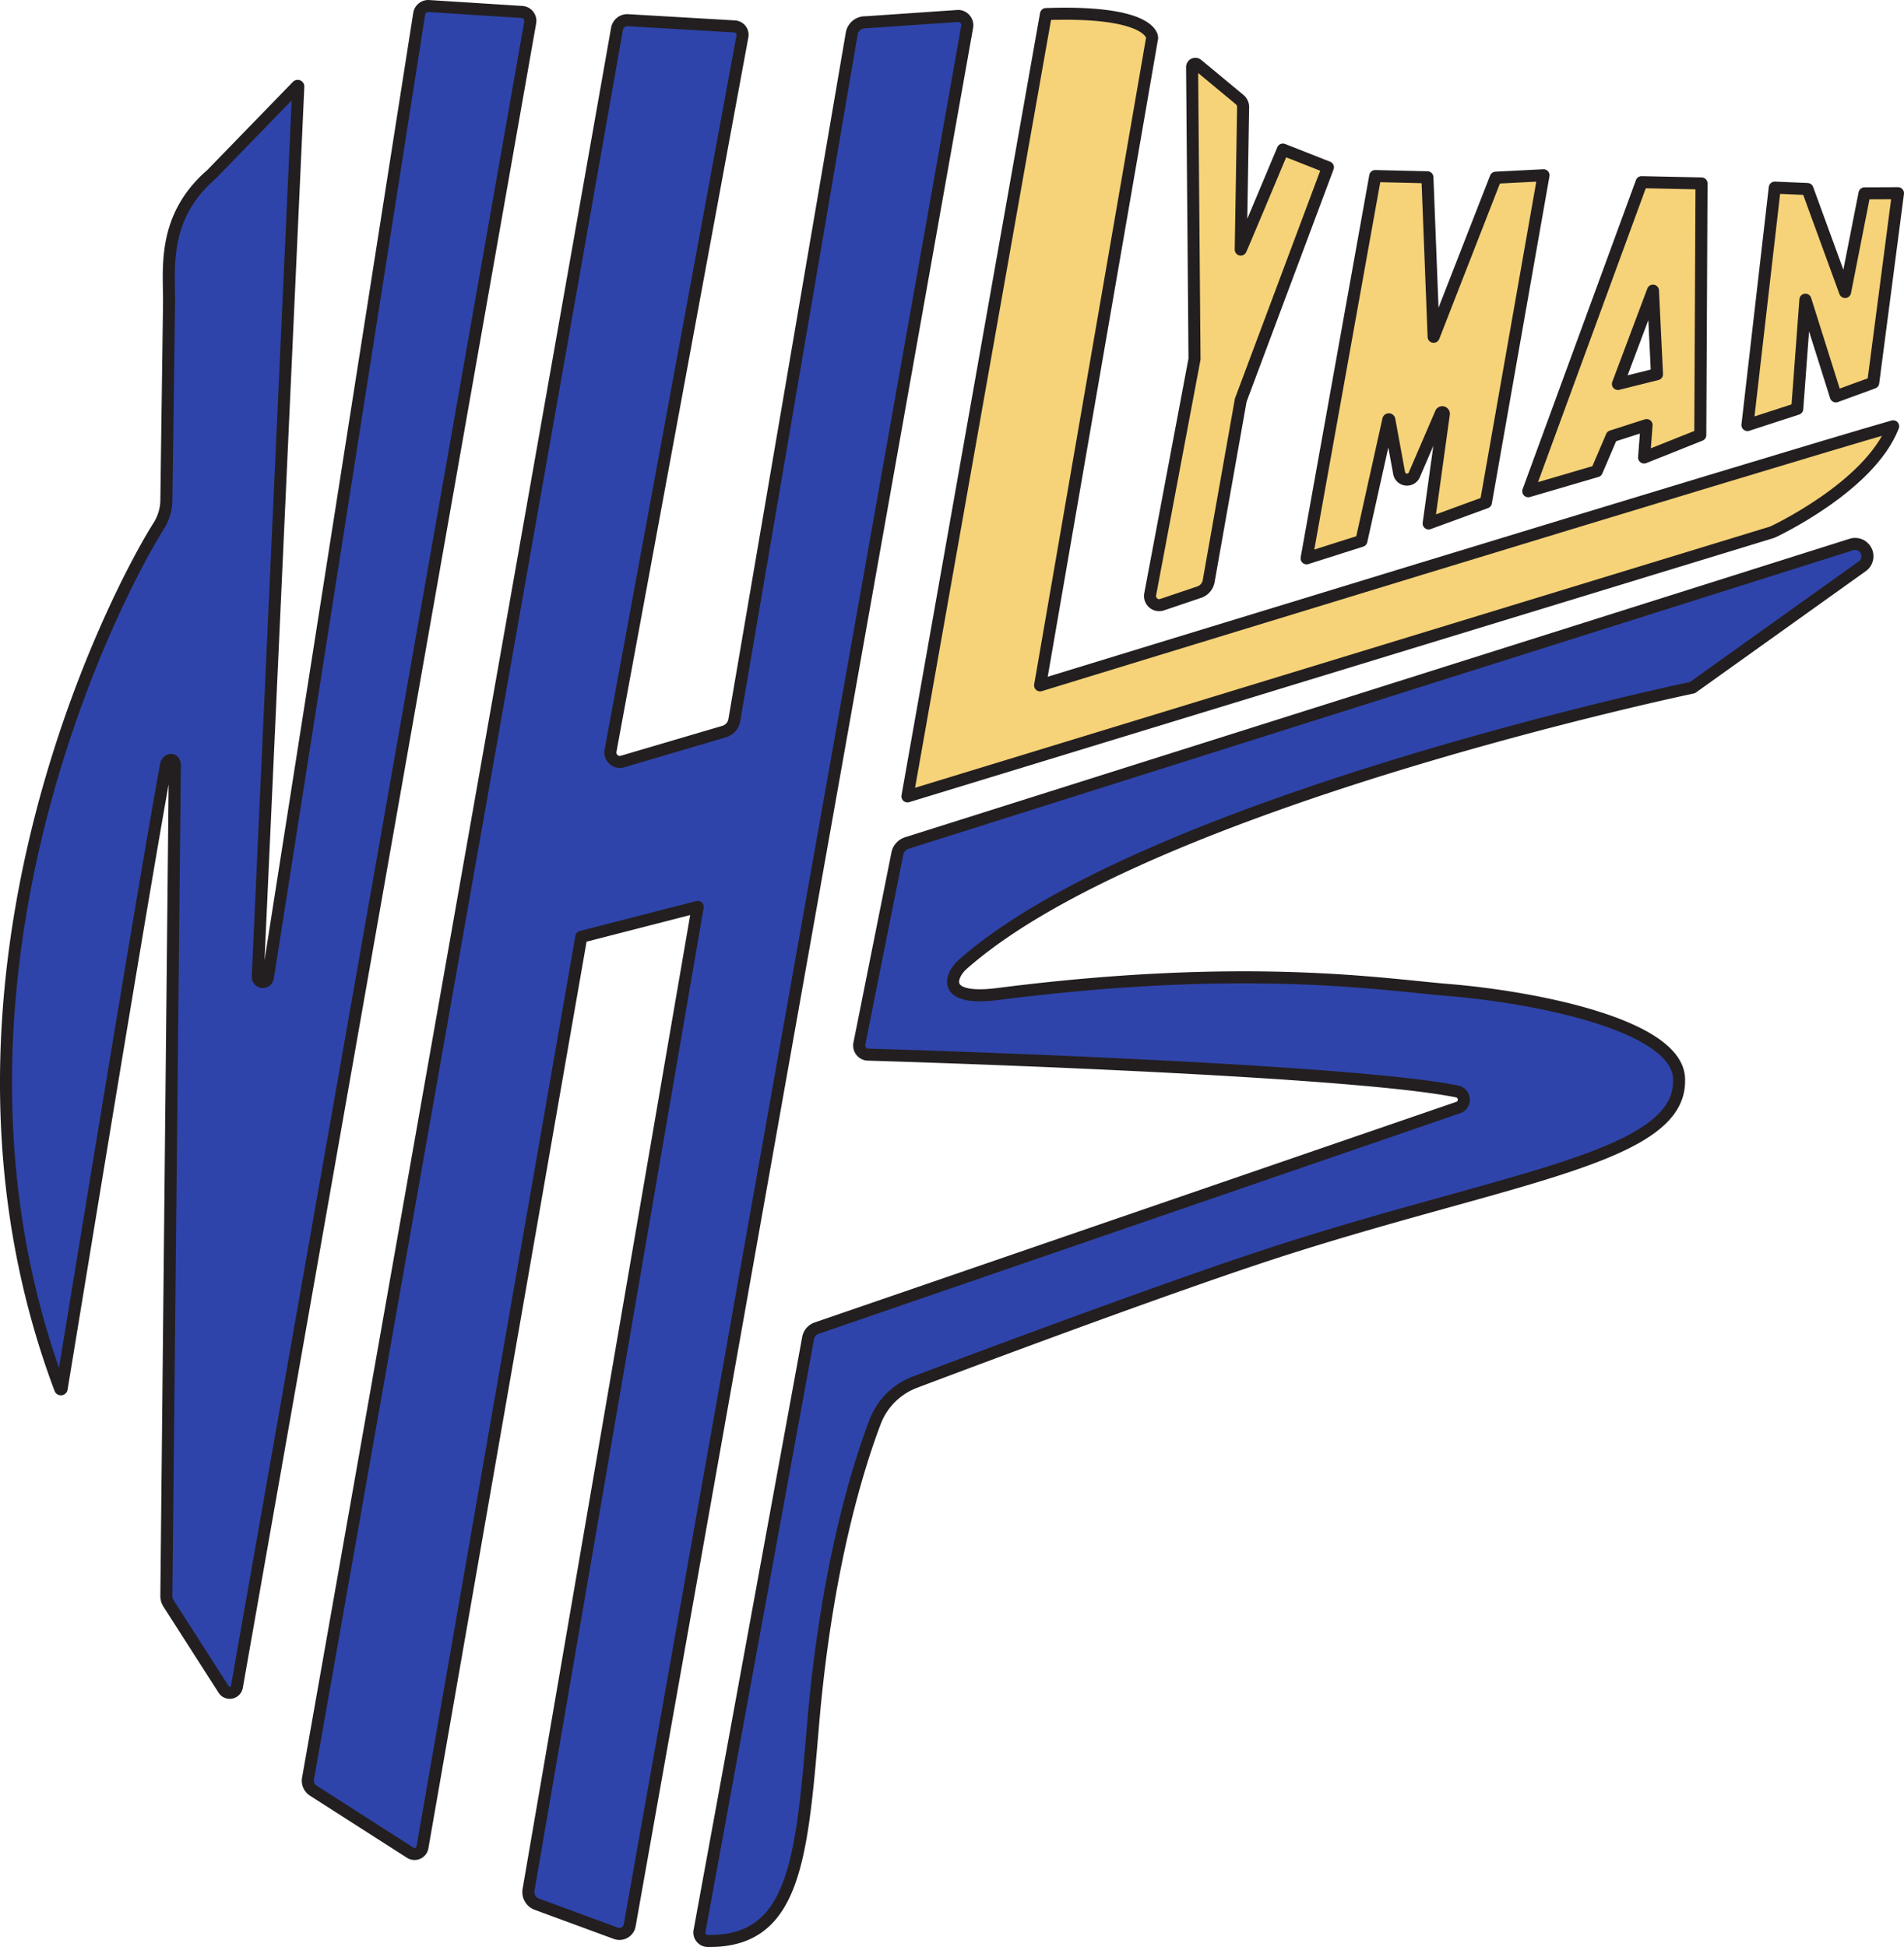 <svg data-name="NHS Logo" xmlns="http://www.w3.org/2000/svg" viewBox="0 0 474.41 485.04">
    <g fill="#2f44aa" stroke="#231f20" stroke-linejoin="round" stroke-miterlimit="10" stroke-width="3">
        <path d="M215.75 5.55a3.39 3.39 0 00-3.53 2.83l-29.25 171a3.65 3.65 0 01-2.49 2.86l-25.54 7.52a2.36 2.36 0 01-2.82-2.72l32.87-178a2.09 2.09 0 00-2-2.46l-26.54-1.55a2.59 2.59 0 00-2.71 2.14l-77 435.93a2.93 2.93 0 001.23 2.93l24.23 15.51a2 2 0 003.05-1.27l39.59-226.89 29-7.45-42.15 244.88a3.21 3.21 0 002.06 3.56l19.7 7.25a2.59 2.59 0 003.45-2l84.08-472.9a2.33 2.33 0 00-2.21-2.75zM174.29 481.07l27.06-147.72a3.19 3.19 0 012.21-2.51l159.76-54.92a2.08 2.08 0 00-.2-4c-28.47-5.79-147.06-9.2-147.06-9.2a2.28 2.28 0 01-1.95-2.66l9.48-47.41a3.48 3.48 0 012.37-2.64l235.37-74.37a3.07 3.07 0 012.57 5.51l-42.21 30.15s-136.19 28.47-181.87 69c-2.93 2.61-5.7 9.18 8.9 7.32 61.9-7.91 96.11-2.3 112.13-1 21.75 1.78 57.86 8.86 57.51 22.52.35 18.92-40.64 23.82-97.22 41.75-25.83 8.19-75.1 26.61-93.16 33.43a17.06 17.06 0 00-9.95 9.94c-4.37 11.52-12.18 36.63-15.47 75.67-2.85 33.73-4.66 53.94-26.25 53.6a2.1 2.1 0 01-2.02-2.46zM43.56 190.95l-2.11 206.63a3.43 3.43 0 00.53 1.85l13.77 21.49a1.8 1.8 0 003.27-.69L132.11 5.6a2.22 2.22 0 00-2.05-2.62l-23.17-1.47a2.29 2.29 0 00-2.44 1.91L66.74 243.59a1.27 1.27 0 01-2.52-.2L74.33 21.54a.16.16 0 00-.29-.08l-21.37 22c-12.52 10.83-10.44 23.9-10.55 32l-.67 49.18a12.23 12.23 0 01-1.9 6.38c-10.49 16.53-62.1 115-24.56 214.94a.19.19 0 00.37 0c7.86-47.83 21.25-129.51 26-155.35.27-1.57 2.3-2.01 2.2.34z"/>
    </g>
    <g fill="#f6d379" stroke="#231f20" stroke-linejoin="round" stroke-miterlimit="10" stroke-width="3">
        <path d="M435.4 105.89l12.41-4.04 2.03-27.19 7.59 24.09 9.31-3.41 6.17-47.21-8.34.04-4.84 24.58-9.37-25.66-8.15-.35-6.81 59.15z"/>
        <path d="M409.03 45.38l-28.24 77 17.07-5 3.72-8.69 8.69-2.79-.62 8.07 14-5.59.31-62.68zm-5.9 50.27l8.73-23.24 1 20.81zM325.56 139.09l13.65-4.34 6.71-30.2a.13.13 0 01.25 0l2.47 13.45a2 2 0 003.83.11l6.52-15.13a.392.392 0 01.76.19l-3.78 27.23 14.27-5.23 14.35-81.51-11.91.61-15.47 39.63-1.55-39.73-13-.31zM297.03 16.73l.6 72.71-11.05 58.64a2.28 2.28 0 002.87 2.59l9.36-3.16a3.52 3.52 0 002.34-2.71l8-45.12 21.72-58-11.22-4.42s-10.5 25.06-10.5 24.91l.59-35.5a2.44 2.44 0 00-.89-1.88l-10.48-8.69a.81.81 0 00-1.34.63z" />
        <path d="M260.62 3.5L226.1 198.4l215.51-65.83s24.2-11.17 30.1-26.37c-30.41 8.69-212.55 64.54-212.55 64.54L287.08 9.39s.13-6.82-26.46-5.89z" />
    </g>
</svg>
